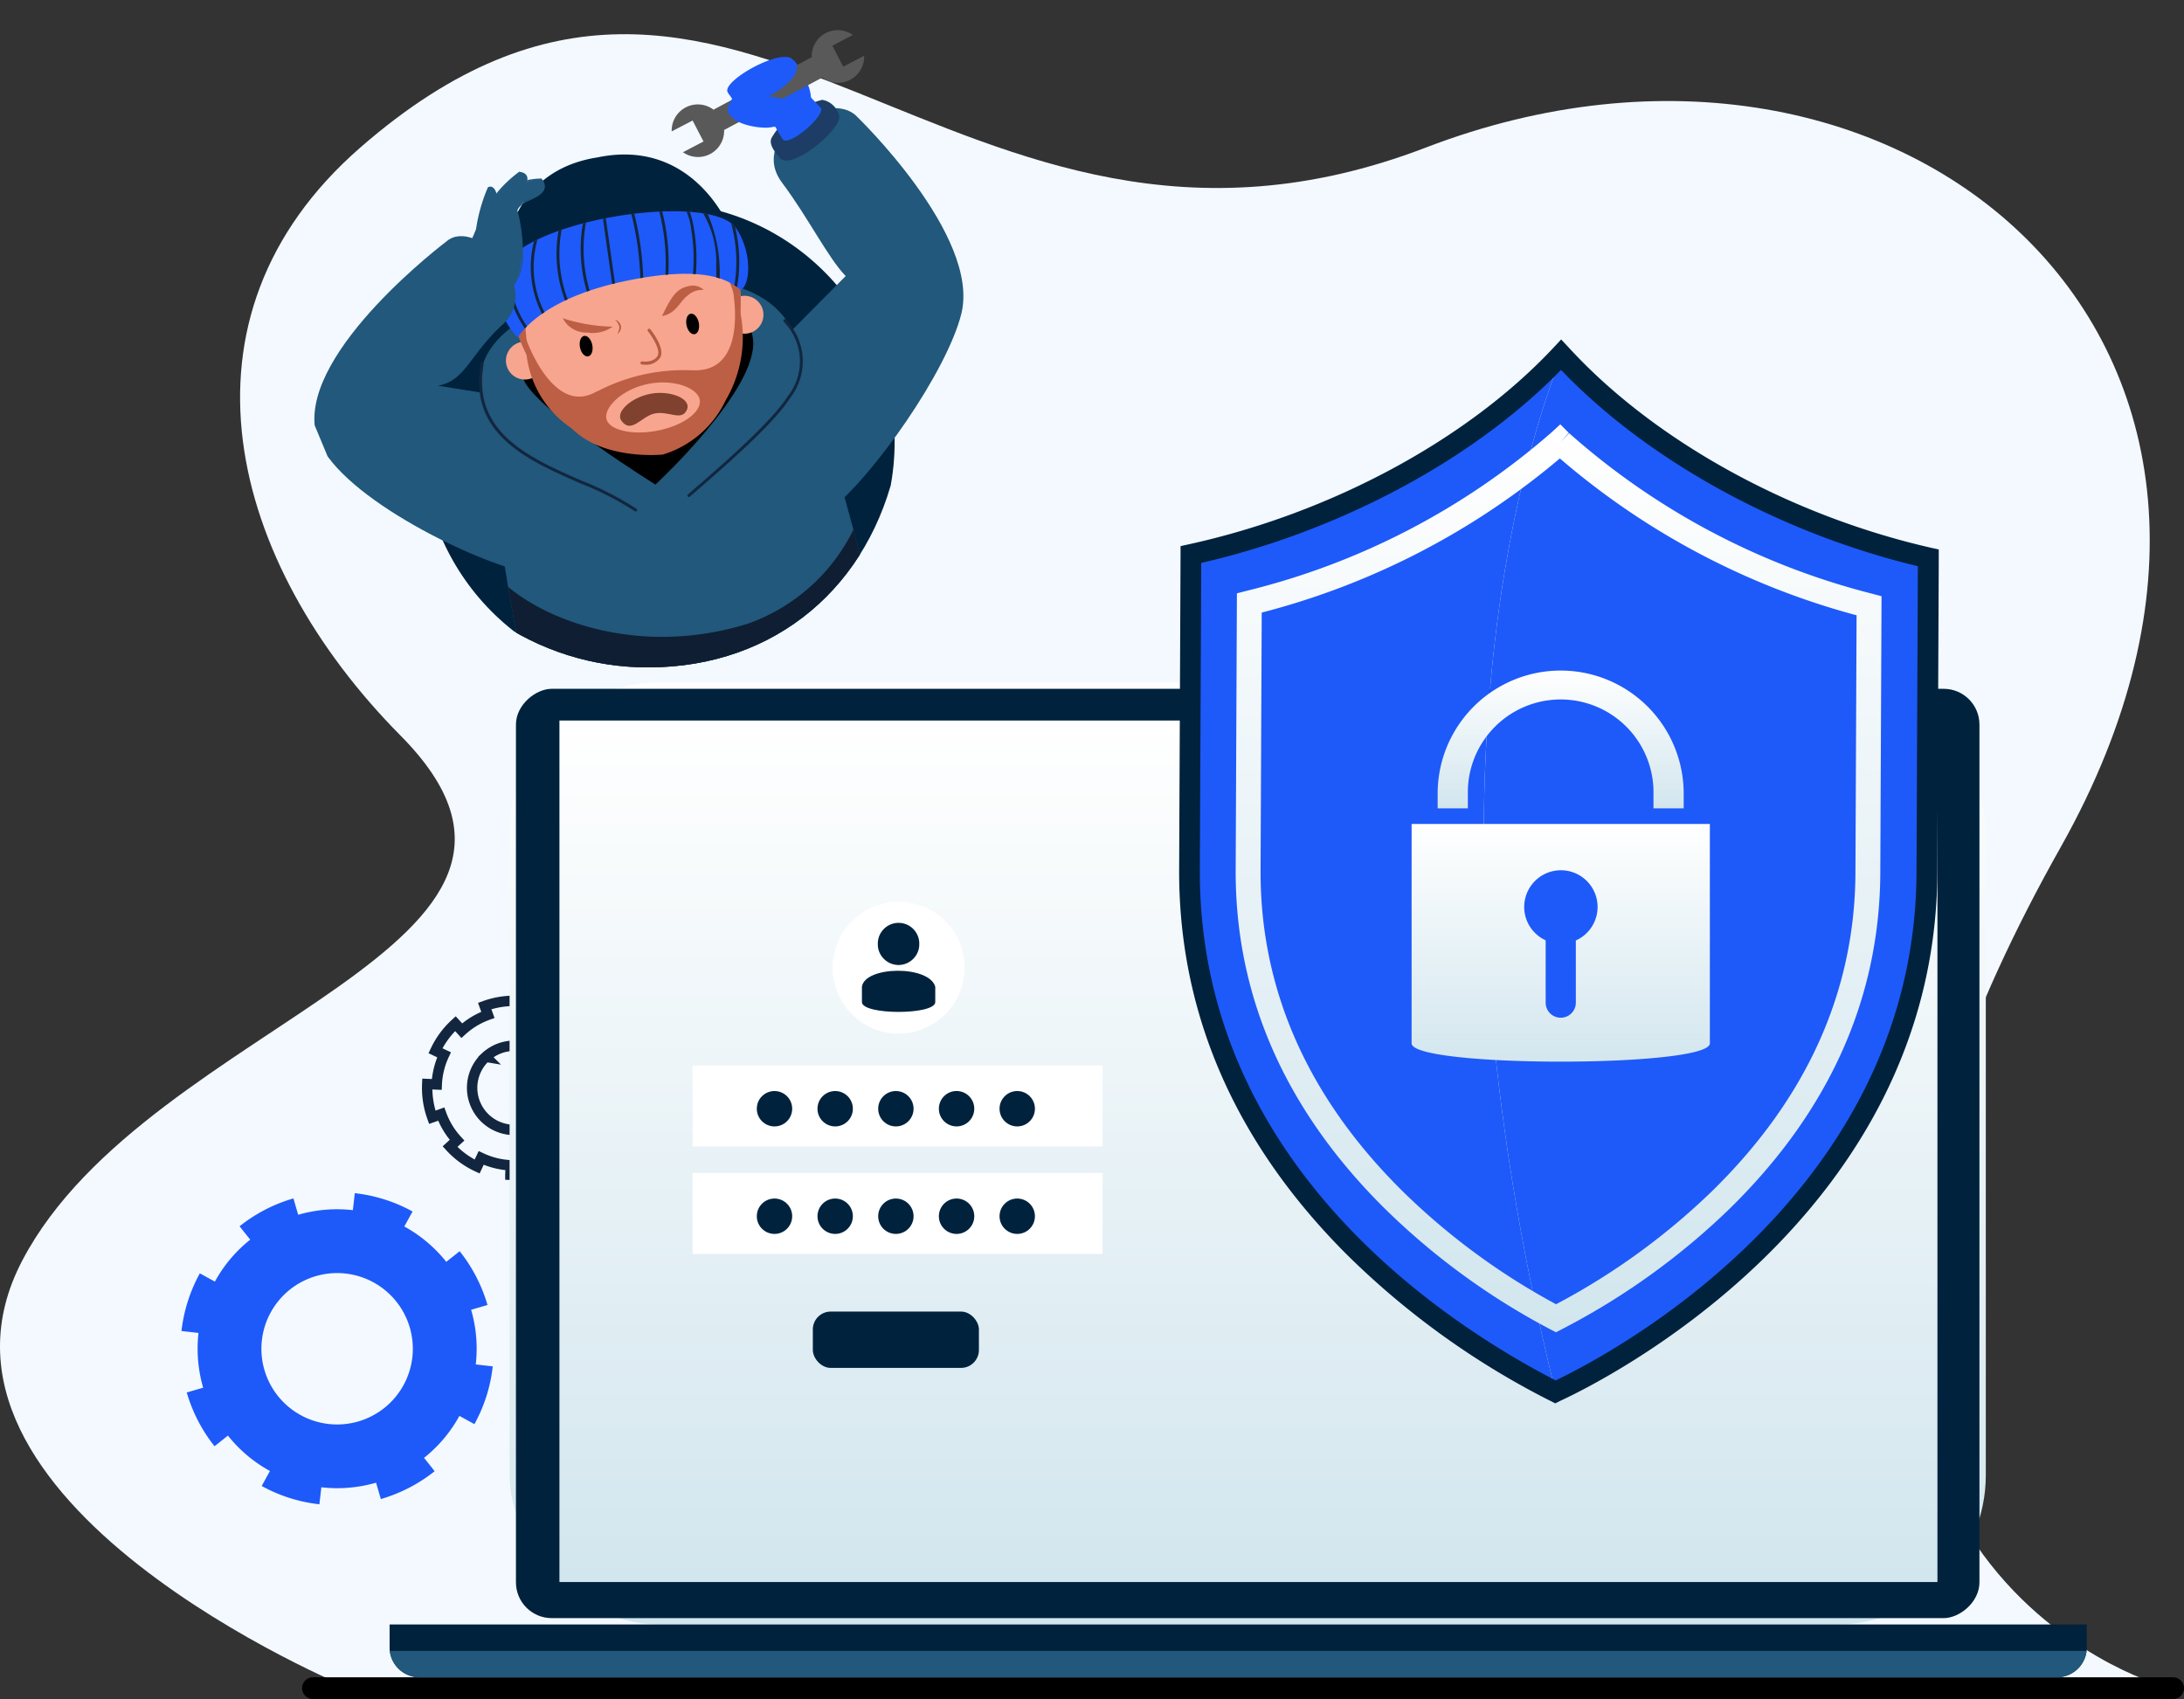 <svg xmlns="http://www.w3.org/2000/svg" xmlns:xlink="http://www.w3.org/1999/xlink" width="122.087" height="94.986" viewBox="0 0 122.087 94.986">
  <rect x="0" y="0" width="122.087" height="94.986" fill="#333333" stroke="none"/>
  <defs>
    <linearGradient id="linear-gradient" x1="0.5" x2="0.5" y2="1" gradientUnits="objectBoundingBox">
      <stop offset="0" stop-color="#fff"/>
      <stop offset="1" stop-color="#d2e6ee"/>
    </linearGradient>
    <clipPath id="clip-path">
      <path id="Trazado_132517" data-name="Trazado 132517" d="M2235.669,1015.551l-6.369-23.727-20.553-.065-10.393,12.4-3.256,8.139,6.887,16.529,4.528-2.457a14.873,14.873,0,0,0,8.575,2.7c7.19,0,12.439-4.62,13.865-11.386Z" transform="translate(-2195.098 -991.76)" fill="none"/>
    </clipPath>
    <clipPath id="clip-path-2">
      <path id="Trazado_132497" data-name="Trazado 132497" d="M2240.2,1043.708s1.122-2.109,5.864-3.13,6.013.008,6.608.471c.564-.366.6-2.181-.275-3.458-1.471-2.157-13.094-.381-13.337,2.917A4.078,4.078,0,0,0,2240.2,1043.708Z" transform="translate(-2239.062 -1036.647)" fill="#3569b3"/>
    </clipPath>
  </defs>
  <g id="thift" transform="translate(0 1.912)">
    <g id="data_protection" data-name="data protection">
      <path id="Trazado_132454" data-name="Trazado 132454" d="M2132.609,1082.183s-25.361-10.42-18.256-23.92,32.9-17.455,21.133-29.329c-9.542-9.631-13.206-23.32-2.248-32.873,21.116-18.409,33.04,10.184,59.565,0s51.354,10.933,35.486,39.116c-21.578,38.326,5.115,46.679,5.115,46.679Z" transform="translate(-2113.097 -989.724)" fill="#f3f9ff"/>
      <g id="Grupo_62014" data-name="Grupo 62014" transform="translate(10.146 54.038)">
        <g id="Grupo_62012" data-name="Grupo 62012" transform="translate(0 10.754)">
          <path id="Trazado_132455" data-name="Trazado 132455" d="M2158.314,1276.41a8.709,8.709,0,0,0-1.026,3.224l.951.108a7.841,7.841,0,0,0,.26,3.061l-.917.267a8.73,8.73,0,0,0,1.553,3.005l.167-.131.582-.463a7.767,7.767,0,0,0,2.349,1.978l-.461.839a8.64,8.64,0,0,0,3.226,1.023l.108-.951a7.778,7.778,0,0,0,3.059-.257l.267.916a8.749,8.749,0,0,0,3.007-1.556l0,0-.17-.218-.421-.53a7.749,7.749,0,0,0,1.976-2.346l.84.461a8.661,8.661,0,0,0,1.024-3.229l-.95-.108a7.763,7.763,0,0,0-.259-3.056l.916-.267a8.753,8.753,0,0,0-1.556-3.007l-.749.594a7.756,7.756,0,0,0-2.346-1.976l.461-.839a8.653,8.653,0,0,0-3.229-1.024l-.108.95a7.777,7.777,0,0,0-3.056.259l-.266-.916a8.7,8.7,0,0,0-3.007,1.556l0,.007.392.492.2.25a7.764,7.764,0,0,0-1.976,2.346Zm3.966,2.178a4.232,4.232,0,1,1,1.669,5.747A4.23,4.23,0,0,1,2162.28,1278.588Z" transform="translate(-2157.289 -1271.927)" fill="#1e5af9"/>
        </g>
        <g id="Grupo_62013" data-name="Grupo 62013" transform="translate(13.733)">
          <path id="Trazado_132456" data-name="Trazado 132456" d="M2218.68,1226.365a4.839,4.839,0,0,0-1.115,1.514l.481.227a4.357,4.357,0,0,0-.409,1.658l-.53-.023a4.853,4.853,0,0,0,.281,1.859l.112-.039.388-.14a4.322,4.322,0,0,0,.884,1.46l-.393.359a4.8,4.8,0,0,0,1.515,1.114l.227-.481a4.334,4.334,0,0,0,1.656.411l-.023.53a4.864,4.864,0,0,0,1.86-.282v0l-.051-.145-.127-.354a4.308,4.308,0,0,0,1.459-.883l.359.393a4.8,4.8,0,0,0,1.115-1.517l-.481-.226a4.32,4.32,0,0,0,.409-1.655l.53.023a4.855,4.855,0,0,0-.283-1.861l-.5.179a4.307,4.307,0,0,0-.883-1.459l.393-.359a4.812,4.812,0,0,0-1.517-1.115l-.226.481a4.32,4.32,0,0,0-1.655-.409l.023-.53a4.844,4.844,0,0,0-1.861.283v0l.118.329.06.167a4.317,4.317,0,0,0-1.459.882Zm1.7,1.854a2.352,2.352,0,1,1-.146,3.323A2.351,2.351,0,0,1,2220.379,1228.219Z" transform="translate(-2217.102 -1225.087)" fill="none" stroke="#12263f" stroke-miterlimit="10" stroke-width="0.582"/>
        </g>
      </g>
      <path id="Trazado_132457" data-name="Trazado 132457" d="M2291.241,1391.025H2187.257a.608.608,0,0,1-.608-.608h0a.608.608,0,0,1,.608-.608h103.984a.608.608,0,0,1,.608.608h0A.608.608,0,0,1,2291.241,1391.025Z" transform="translate(-2169.762 -1297.951)"/>
      <rect id="Rectángulo_29957" data-name="Rectángulo 29957" width="82.522" height="52.666" rx="8.349" transform="translate(28.486 36.24)" fill="url(#linear-gradient)"/>
      <rect id="Rectángulo_29958" data-name="Rectángulo 29958" width="51.954" height="81.81" rx="2" transform="translate(110.652 36.596) rotate(90)" fill="#00223d"/>
      <g id="Grupo_62015" data-name="Grupo 62015" transform="translate(31.273 38.369)">
        <rect id="Rectángulo_29959" data-name="Rectángulo 29959" width="77.031" height="48.163" fill="url(#linear-gradient)"/>
      </g>
      <path id="Trazado_132458" data-name="Trazado 132458" d="M2302.824,1376.951v1.283a1.533,1.533,0,0,1-.012.193,1.668,1.668,0,0,1-1.657,1.476h-91.537a1.668,1.668,0,0,1-1.657-1.476,1.489,1.489,0,0,1-.011-.193v-1.283Z" transform="translate(-2186.171 -1288.046)" fill="#00223d"/>
      <path id="Trazado_132459" data-name="Trazado 132459" d="M2302.852,1383.38a1.669,1.669,0,0,1-1.658,1.476h-91.537a1.668,1.668,0,0,1-1.657-1.476Z" transform="translate(-2186.21 -1292.999)" fill="#21587b"/>
      <g id="Grupo_62021" data-name="Grupo 62021" transform="translate(65.915 17.076)">
        <g id="Grupo_62019" data-name="Grupo 62019">
          <g id="Grupo_62018" data-name="Grupo 62018">
            <g id="Grupo_62017" data-name="Grupo 62017">
              <g id="Grupo_62016" data-name="Grupo 62016" transform="translate(0.579 0.848)">
                <path id="Trazado_132460" data-name="Trazado 132460" d="M2423.519,1067.828l-.035-.037c-4.809,5.151-12.483,9.373-20.695,11.172,0,.548-.016,3.587-.079,17.592-.083,18.683,17.7,27.812,20.457,29.213C2415.058,1092.941,2421.41,1073.086,2423.519,1067.828Z" transform="translate(-2402.71 -1067.791)" fill="#1e5af9"/>
                <path id="Trazado_132461" data-name="Trazado 132461" d="M2478.709,1067.951c-2.108,5.258-8.461,25.113-.351,57.941,2.674-1.231,20.679-10.346,20.762-29.029.063-14.005.076-17.044.079-17.592C2491.024,1077.4,2483.474,1073.129,2478.709,1067.951Z" transform="translate(-2457.9 -1067.914)" fill="#1e5af9"/>
              </g>
              <path id="Trazado_132462" data-name="Trazado 132462" d="M2421.213,1123.565l-.25-.127a45.068,45.068,0,0,1-11.443-8.234c-6.228-6.244-9.367-13.478-9.331-21.5l.029-6.5c.038-8.514.047-10.646.05-11.1l0-.464.453-.1c7.969-1.746,15.594-5.858,20.4-11l.423-.453.462.493c4.768,5.181,12.317,9.348,20.193,11.147l.453.1,0,.464c0,.549-.016,3.587-.079,17.592-.087,19.324-18.949,28.562-21.1,29.552Zm-19.79-46.985c0,1.012-.017,3.716-.048,10.635l-.029,6.5c-.073,16.409,13.68,25.364,19.889,28.566,3-1.43,20.092-10.384,20.173-28.387.052-11.849.071-15.848.076-17.131-7.723-1.854-15.106-5.917-19.947-10.973C2416.66,1070.789,2409.219,1074.785,2401.423,1076.581Z" transform="translate(-2400.189 -1064.097)" fill="#00223d"/>
            </g>
            <path id="Trazado_132463" data-name="Trazado 132463" d="M2431.86,1135.481l-.32-.166a39.249,39.249,0,0,1-9.313-6.811c-5.52-5.493-8.3-11.84-8.272-18.866l.069-15.467.52-.135a40.531,40.531,0,0,0,17.066-8.862l.491-.451.471.472-.454.527.474-.509a40.544,40.544,0,0,0,16.948,8.981l.519.138-.069,15.468c-.031,7.024-2.87,13.346-8.44,18.791a39.508,39.508,0,0,1-9.111,6.59Zm-16.449-40.234-.064,14.4c-.03,6.639,2.615,12.652,7.862,17.873a37.9,37.9,0,0,0,8.656,6.395,38.1,38.1,0,0,0,8.713-6.317c5.294-5.174,7.992-11.164,8.022-17.8l.064-14.4a42.106,42.106,0,0,1-16.587-8.77A42.1,42.1,0,0,1,2415.411,1095.247Zm16.7-9.523,0,0Z" transform="translate(-2410.795 -1079.988)" fill="url(#linear-gradient)"/>
          </g>
        </g>
        <g id="Grupo_62020" data-name="Grupo 62020" transform="translate(12.995 18.501)">
          <path id="Trazado_132464" data-name="Trazado 132464" d="M2456.79,1182.031v12.263c0,1.365,16.672,1.365,16.672,0v-12.263Zm9.18,6.512v3.476a.843.843,0,1,1-1.687,0v-3.484a2.051,2.051,0,1,1,1.687.008Z" transform="translate(-2456.79 -1173.455)" fill="url(#linear-gradient)"/>
          <path id="Trazado_132465" data-name="Trazado 132465" d="M2476.9,1152.379h-1.688v-.826a5.189,5.189,0,1,0-10.377,0v.826h-1.688v-.826a6.876,6.876,0,1,1,13.753,0Z" transform="translate(-2461.691 -1144.677)" fill="url(#linear-gradient)"/>
        </g>
      </g>
      <g id="Grupo_62030" data-name="Grupo 62030" transform="translate(38.713 48.499)">
        <g id="Grupo_62026" data-name="Grupo 62026" transform="translate(0 9.153)">
          <g id="Grupo_62023" data-name="Grupo 62023" transform="translate(0 6.01)">
            <rect id="Rectángulo_29960" data-name="Rectángulo 29960" width="22.921" height="4.53" fill="#fff"/>
            <g id="Grupo_62022" data-name="Grupo 62022" transform="translate(3.593 1.431)">
              <circle id="Elipse_4137" data-name="Elipse 4137" cx="0.989" cy="0.989" r="0.989" transform="translate(0 0)" fill="#00223d"/>
              <circle id="Elipse_4138" data-name="Elipse 4138" cx="0.989" cy="0.989" r="0.989" transform="translate(3.392 0)" fill="#00223d"/>
              <circle id="Elipse_4139" data-name="Elipse 4139" cx="0.989" cy="0.989" r="0.989" transform="translate(6.785 0)" fill="#00223d"/>
              <path id="Trazado_132466" data-name="Trazado 132466" d="M2343.661,1274.229a.989.989,0,1,1-.989-.99A.989.989,0,0,1,2343.661,1274.229Z" transform="translate(-2331.505 -1273.239)" fill="#00223d"/>
              <circle id="Elipse_4140" data-name="Elipse 4140" cx="0.989" cy="0.989" r="0.989" transform="translate(13.569 0)" fill="#00223d"/>
            </g>
          </g>
          <g id="Grupo_62025" data-name="Grupo 62025">
            <rect id="Rectángulo_29961" data-name="Rectángulo 29961" width="22.921" height="4.53" fill="#fff"/>
            <g id="Grupo_62024" data-name="Grupo 62024" transform="translate(3.593 1.431)">
              <circle id="Elipse_4141" data-name="Elipse 4141" cx="0.989" cy="0.989" r="0.989" fill="#00223d"/>
              <circle id="Elipse_4142" data-name="Elipse 4142" cx="0.989" cy="0.989" r="0.989" transform="translate(3.392)" fill="#00223d"/>
              <circle id="Elipse_4143" data-name="Elipse 4143" cx="0.989" cy="0.989" r="0.989" transform="translate(6.785)" fill="#00223d"/>
              <path id="Trazado_132467" data-name="Trazado 132467" d="M2343.661,1248.05a.989.989,0,1,1-.989-.99A.989.989,0,0,1,2343.661,1248.05Z" transform="translate(-2331.505 -1247.061)" fill="#00223d"/>
              <circle id="Elipse_4144" data-name="Elipse 4144" cx="0.989" cy="0.989" r="0.989" transform="translate(13.569)" fill="#00223d"/>
            </g>
          </g>
          <rect id="Rectángulo_29962" data-name="Rectángulo 29962" width="9.284" height="3.149" rx="1" transform="translate(6.725 13.76)" fill="#00223d"/>
        </g>
        <g id="Grupo_62029" data-name="Grupo 62029" transform="translate(7.834)">
          <circle id="Elipse_4145" data-name="Elipse 4145" cx="3.687" cy="3.687" r="3.687" fill="#fff"/>
          <g id="Grupo_62028" data-name="Grupo 62028" transform="translate(1.637 1.212)">
            <g id="Grupo_62027" data-name="Grupo 62027" transform="translate(0.892)">
              <path id="Trazado_132468" data-name="Trazado 132468" d="M2328.008,1208.567a1.165,1.165,0,0,0,.9-.443,1.135,1.135,0,0,0,.249-.72,1.159,1.159,0,1,0-2.317,0,1.133,1.133,0,0,0,.249.72A1.168,1.168,0,0,0,2328.008,1208.567Z" transform="translate(-2326.845 -1206.241)" fill="#00223d"/>
            </g>
            <path id="Trazado_132469" data-name="Trazado 132469" d="M2327.058,1219.524c0,.734-4.1.734-4.1,0v-.855c.162-1.169,3.764-1.218,4.1,0Z" transform="translate(-2322.96 -1215.126)" fill="#00223d"/>
          </g>
        </g>
      </g>
    </g>
    <g id="Grupo_62043" data-name="Grupo 62043" transform="translate(16.24 -1.912)">
      <g id="Grupo_62042" data-name="Grupo 62042" clip-path="url(#clip-path)">
        <ellipse id="Elipse_4146" data-name="Elipse 4146" cx="13.218" cy="13.365" rx="13.218" ry="13.365" transform="translate(7.335 11.336)" fill="#00223d"/>
        <g id="Grupo_62041" data-name="Grupo 62041" transform="translate(1.336 1.693)">
          <path id="Trazado_132470" data-name="Trazado 132470" d="M2260.3,1080.654l-19.407,4.316s-1.1-4.571-1.906-9.385c-.758-4.526-1.258-9.266-.345-10.622,1.885-2.794,13.561-5.531,15.877-2.911,1.163,1.315,2.614,5.994,3.771,10.33C2259.443,1076.686,2260.3,1080.654,2260.3,1080.654Z" transform="translate(-2228.159 -1044.468)" fill="#21587b"/>
          <path id="Trazado_132471" data-name="Trazado 132471" d="M2253.294,1055.5c.43,3.588-7.63,9.233-7.63,9.233s-9.116-4.466-9.913-6.294c-1.734-3.958,2.738-6.12,7.232-7.049S2252.751,1050.975,2253.294,1055.5Z" transform="translate(-2226.107 -1037.103)" fill="#21587b"/>
          <path id="Trazado_132472" data-name="Trazado 132472" d="M2249.159,1054.748c-2.753.6-5.694,2.7-4.858,4.463s7.343,5.812,7.343,5.812,5.783-5.345,5.457-8.127S2251.913,1054.151,2249.159,1054.748Z" transform="translate(-2232.582 -1039.625)" style="mix-blend-mode: soft-light;isolation: isolate"/>
          <g id="Grupo_62035" data-name="Grupo 62035" transform="translate(10.233 6.945)">
            <g id="Grupo_62031" data-name="Grupo 62031" transform="translate(0.951 1.408)">
              <path id="Trazado_132473" data-name="Trazado 132473" d="M2255.379,1036.861c.987,10.142-10.467,11.3-12.544,1.351C2241.085,1028,2254.471,1026.874,2255.379,1036.861Z" transform="translate(-2242.677 -1029.934)" fill="#f7a58e"/>
            </g>
            <g id="Grupo_62034" data-name="Grupo 62034">
              <path id="Trazado_132474" data-name="Trazado 132474" d="M2269.722,1063.623a1.244,1.244,0,0,1-.214-.017.086.086,0,1,1,.031-.17c.006,0,.6.1.851-.3.2-.333-.317-1.113-.535-1.386a.086.086,0,1,1,.134-.108c.088.11.852,1.089.548,1.584A.92.92,0,0,1,2269.722,1063.623Z" transform="translate(-2261.444 -1051.87)" fill="#b55b41"/>
              <path id="Trazado_132475" data-name="Trazado 132475" d="M2257.224,1063.609c.065.315-.035.6-.225.642s-.4-.185-.461-.5.036-.6.225-.642S2257.159,1063.293,2257.224,1063.609Z" transform="translate(-2251.925 -1052.967)"/>
              <path id="Trazado_132476" data-name="Trazado 132476" d="M2279.847,1058.9c.065.315-.035.6-.224.642s-.4-.185-.461-.5.035-.6.225-.642S2279.781,1058.584,2279.847,1058.9Z" transform="translate(-2268.594 -1049.498)"/>
              <path id="Trazado_132477" data-name="Trazado 132477" d="M2242.954,1065.182a1.059,1.059,0,1,1-1.252-.822A1.059,1.059,0,0,1,2242.954,1065.182Z" transform="translate(-2240.385 -1053.876)" fill="#f7a58e"/>
              <path id="Trazado_132478" data-name="Trazado 132478" d="M2289.614,1055.444a1.059,1.059,0,1,1-1.251-.822A1.059,1.059,0,0,1,2289.614,1055.444Z" transform="translate(-2274.767 -1046.701)" fill="#f7a58e"/>
              <path id="Trazado_132479" data-name="Trazado 132479" d="M2242.554,1038.889c-.375-1.568-.709-4.493,1.031-4.728,2.215-.3,6.866-1.18,8.314-1.519,1.178-.276,2.1,2.234,2.365,3.81a16.111,16.111,0,0,0-.166-3.5c-.2-.771-1.494-5.829-7.67-4.552s-5.189,6.69-4.945,7.842A12.084,12.084,0,0,0,2242.554,1038.889Z" transform="translate(-2240.694 -1027.244)" fill="#bd5f45"/>
              <path id="Trazado_132480" data-name="Trazado 132480" d="M2265.185,1076.79c-.375-.512.59-1.335,1.66-1.522s2.293.28,1.984.924-1.041-.007-1.854.2C2266.271,1076.58,2265.72,1077.522,2265.185,1076.79Z" transform="translate(-2258.25 -1061.899)" fill="#80412e"/>
              <path id="Trazado_132481" data-name="Trazado 132481" d="M2274,1054.167c.44-.859.721-1.517,1.456-1.659a.889.889,0,0,1,.884.2,1.207,1.207,0,0,0-.918.326C2275,1053.344,2274.788,1054.044,2274,1054.167Z" transform="translate(-2264.806 -1045.137)" fill="#bd5f45"/>
              <path id="Trazado_132482" data-name="Trazado 132482" d="M2252.936,1059.37a9.657,9.657,0,0,0,2.789.471,1.966,1.966,0,0,1-1.429.33A1.475,1.475,0,0,1,2252.936,1059.37Z" transform="translate(-2249.284 -1050.216)" fill="#bd5f45"/>
              <path id="Trazado_132483" data-name="Trazado 132483" d="M2264.02,1059.674a.475.475,0,0,1,.338.387.444.444,0,0,1-.216.412.827.827,0,0,0,.127-.38A.768.768,0,0,0,2264.02,1059.674Z" transform="translate(-2257.452 -1050.44)" fill="#b55b41"/>
              <path id="Trazado_132484" data-name="Trazado 132484" d="M2239.966,1032.353s-.664-6.681,5.351-7.609c4.94-1.021,7.193,3.136,7.657,4.666A29.213,29.213,0,0,0,2239.966,1032.353Z" transform="translate(-2239.712 -1024.585)" fill="#00223d"/>
              <path id="Trazado_132485" data-name="Trazado 132485" d="M2256.581,1052.824s1.016,4.844-2.284,4.625a.035.035,0,0,1,0,.007,10.425,10.425,0,0,0-5.288,1.188c0-.006,0-.011,0-.017-2.452,1.473-3.968-2.942-3.968-2.942a5.739,5.739,0,0,0,2.552,5.015c1.81,1.817,5.1,1.466,5.1,1.466a5.728,5.728,0,0,0,3.512-3.035A6.955,6.955,0,0,0,2256.581,1052.824Zm-4.121,7.992c-1.44.3-2.788-.008-2.922-.653s.878-1.645,2.313-1.941,2.764.213,2.9.864S2253.9,1060.518,2252.459,1060.816Z" transform="translate(-2243.448 -1045.392)" fill="#bd5f45"/>
              <g id="Grupo_62033" data-name="Grupo 62033" transform="translate(0 3.174)">
                <path id="Trazado_132486" data-name="Trazado 132486" d="M2240.2,1043.708s1.122-2.109,5.864-3.13,6.013.008,6.608.471c.564-.366.6-2.181-.275-3.458-1.471-2.157-13.094-.381-13.337,2.917A4.078,4.078,0,0,0,2240.2,1043.708Z" transform="translate(-2239.062 -1036.647)" fill="#1e5af9"/>
                <g id="Grupo_62032" data-name="Grupo 62032" clip-path="url(#clip-path-2)">
                  <path id="Trazado_132487" data-name="Trazado 132487" d="M2242.839,1048.076a1.941,1.941,0,0,1-.4-.458c-.118-.162-.231-.329-.335-.5a5.932,5.932,0,0,1-.515-1.06,4.471,4.471,0,0,1-.229-2.32,3.618,3.618,0,0,1,.455-1.219.082.082,0,0,0-.141-.083,4,4,0,0,0-.528,2.355,5.4,5.4,0,0,0,.763,2.318c.12.2.25.4.389.59a2.187,2.187,0,0,0,.462.517c.086.061.167-.081.082-.141Z" transform="translate(-2240.586 -1040.884)" fill="#12263f" style="mix-blend-mode: soft-light;isolation: isolate"/>
                  <path id="Trazado_132488" data-name="Trazado 132488" d="M2247.678,1044.744a1.908,1.908,0,0,1-.773-.882,5.351,5.351,0,0,1-.437-1.156,5.666,5.666,0,0,1-.065-2.48,5.431,5.431,0,0,1,.45-1.337c.046-.094-.094-.177-.141-.082a5.764,5.764,0,0,0,0,5.036,2.159,2.159,0,0,0,.883,1.042c.094.047.177-.094.082-.141Z" transform="translate(-2244.272 -1038.208)" fill="#12263f" style="mix-blend-mode: soft-light;isolation: isolate"/>
                  <path id="Trazado_132489" data-name="Trazado 132489" d="M2252.557,1042.772a7.234,7.234,0,0,1-.732-4.2,6.94,6.94,0,0,1,.261-1.2c.031-.1-.126-.144-.157-.043a7.388,7.388,0,0,0,.015,4.372,7.208,7.208,0,0,0,.472,1.148c.049.093.189.011.141-.082Z" transform="translate(-2248.305 -1037.111)" fill="#12263f" style="mix-blend-mode: soft-light;isolation: isolate"/>
                  <path id="Trazado_132490" data-name="Trazado 132490" d="M2257.588,1042.3a8.3,8.3,0,0,1-.645-4.036,8.065,8.065,0,0,1,.191-1.154c.024-.1-.133-.146-.158-.043a8.4,8.4,0,0,0,.471,5.317c.042.1.183.013.141-.083Z" transform="translate(-2252.094 -1036.916)" fill="#12263f" style="mix-blend-mode: soft-light;isolation: isolate"/>
                  <path id="Trazado_132491" data-name="Trazado 132491" d="M2261.9,1039.969l-.554-3.914q-.079-.557-.158-1.114c-.014-.1-.172-.059-.157.043l.554,3.914q.079.557.158,1.114c.014.1.172.059.157-.044Z" transform="translate(-2255.245 -1035.347)" fill="#12263f" style="mix-blend-mode: soft-light;isolation: isolate"/>
                  <path id="Trazado_132492" data-name="Trazado 132492" d="M2267.575,1039.013a17.018,17.018,0,0,0-.436-3.9q-.126-.545-.289-1.082a.082.082,0,0,0-.157.043,16.787,16.787,0,0,1,.688,3.834q.034.551.031,1.1a.082.082,0,0,0,.164,0Z" transform="translate(-2259.419 -1034.677)" fill="#12263f" style="mix-blend-mode: soft-light;isolation: isolate"/>
                  <path id="Trazado_132493" data-name="Trazado 132493" d="M2272.471,1037.636a11.739,11.739,0,0,0-.377-4.3,1.236,1.236,0,0,0-.478-.805.082.082,0,0,0-.083.141,1.071,1.071,0,0,1,.4.694q.141.5.236,1.009a11.555,11.555,0,0,1,.139,3.26c-.01.1.154.1.164,0Z" transform="translate(-2262.959 -1033.606)" fill="#12263f" style="mix-blend-mode: soft-light;isolation: isolate"/>
                  <path id="Trazado_132494" data-name="Trazado 132494" d="M2278.6,1038.715a10.36,10.36,0,0,0,.084-2.063c-.021-.345-.06-.69-.115-1.031a5.37,5.37,0,0,0-.2-.87,2.5,2.5,0,0,0-.474-.853c-.07-.079-.185.037-.115.116a3.083,3.083,0,0,1,.617,1.549,10.086,10.086,0,0,1,.14,1.987,9.978,9.978,0,0,1-.093,1.122c-.015.1.143.147.157.043Z" transform="translate(-2267.577 -1034.602)" fill="#12263f" style="mix-blend-mode: soft-light;isolation: isolate"/>
                  <path id="Trazado_132495" data-name="Trazado 132495" d="M2282.6,1039.265a8.432,8.432,0,0,0-.575-3.881,3.839,3.839,0,0,0-.563-.841c-.07-.079-.185.037-.116.116a5.334,5.334,0,0,1,1.087,3.45c.011.385.007.771,0,1.156a.082.082,0,0,0,.164,0Z" transform="translate(-2270.206 -1035.077)" fill="#12263f" style="mix-blend-mode: soft-light;isolation: isolate"/>
                  <path id="Trazado_132496" data-name="Trazado 132496" d="M2286.46,1037.252a8.238,8.238,0,0,0-.415-4.7,3.365,3.365,0,0,0-.635-1.131c-.073-.075-.189.04-.115.116a3.031,3.031,0,0,1,.562.984,8.08,8.08,0,0,1,.6,3.39,7.889,7.889,0,0,1-.158,1.3c-.021.1.136.146.157.044Z" transform="translate(-2273.111 -1032.776)" fill="#12263f" style="mix-blend-mode: soft-light;isolation: isolate"/>
                </g>
              </g>
            </g>
          </g>
          <g id="Grupo_62038" data-name="Grupo 62038" transform="translate(0 7.906)">
            <g id="Grupo_62036" data-name="Grupo 62036" transform="translate(8.292 0.015)">
              <path id="Trazado_132498" data-name="Trazado 132498" d="M2234.444,1033.92a9.249,9.249,0,0,1,.68-2.468c.3-.183.671.275.417,1.16S2234.966,1034.077,2234.444,1033.92Z" transform="translate(-2233.718 -1030.593)" fill="#21587b"/>
              <path id="Trazado_132499" data-name="Trazado 132499" d="M2234.111,1031.8a7.7,7.7,0,0,1,2.55-3.507c.377.033.567.327.314.712a11.949,11.949,0,0,1-.889,1.072l-.567,2.449Z" transform="translate(-2233.473 -1028.296)" fill="#21587b"/>
              <path id="Trazado_132500" data-name="Trazado 132500" d="M2231.778,1037.153s.977-2.6,1.673-3.123,1.243.3,1.365.894.47,2.836-.413,4.019S2231.192,1039.529,2231.778,1037.153Z" transform="translate(-2231.685 -1032.399)" fill="#21587b"/>
              <path id="Trazado_132501" data-name="Trazado 132501" d="M2237.3,1031.212a3.97,3.97,0,0,1,2.79-1.411.509.509,0,0,1-.012.818c-.478.45-1.339.153-1.476,1.538C2238.5,1032.777,2236.646,1032.507,2237.3,1031.212Z" transform="translate(-2235.721 -1029.404)" fill="#21587b"/>
            </g>
            <path id="Trazado_132502" data-name="Trazado 132502" d="M2210.069,1050.765l-2.986-.478c1.516-.277,1.717-1.621,3.5-3.319,2.536-2.085-1.371-6.159-3.017-4.755,0,0-8.018,6.029-7.355,10.473.489,3.271,8.08,7.052,11.238,7.893C2211.224,1059.563,2210.043,1050.895,2210.069,1050.765Z" transform="translate(-2200.175 -1038.323)" fill="#21587b"/>
            <g id="Grupo_62037" data-name="Grupo 62037" transform="translate(9.218)">
              <path id="Trazado_132503" data-name="Trazado 132503" d="M2235.237,1031.035a.034.034,0,0,1-.016,0,.034.034,0,0,1-.015-.046,6.911,6.911,0,0,1,2.221-2.743.035.035,0,0,1,.048.011.035.035,0,0,1-.011.048,6.839,6.839,0,0,0-2.2,2.714A.034.034,0,0,1,2235.237,1031.035Z" transform="translate(-2235.202 -1028.238)" fill="#21587b"/>
              <path id="Trazado_132504" data-name="Trazado 132504" d="M2236.811,1031.353a.034.034,0,0,1-.021-.007.035.035,0,0,1-.007-.049,3.719,3.719,0,0,1,3.021-1.606.035.035,0,0,1-.005.069,3.653,3.653,0,0,0-2.96,1.579A.034.034,0,0,1,2236.811,1031.353Z" transform="translate(-2236.362 -1029.307)" fill="#21587b"/>
            </g>
            <path id="Trazado_132505" data-name="Trazado 132505" d="M2242.087,1035.754a.033.033,0,0,1-.025-.011.034.034,0,0,1,0-.049,2.662,2.662,0,0,0,.553-1.814,8.91,8.91,0,0,0-.292-2.358c-.009-.014-.091-.206.416-.539a2.168,2.168,0,0,1,.257-.129c.31-.141.777-.354.844-.663a.539.539,0,0,0-.172-.461.035.035,0,0,1,.052-.046.6.6,0,0,1,.187.521c-.073.343-.56.565-.882.712a2.267,2.267,0,0,0-.248.123c-.453.3-.391.455-.39.456a8.9,8.9,0,0,1,.3,2.384,2.673,2.673,0,0,1-.575,1.863A.033.033,0,0,1,2242.087,1035.754Z" transform="translate(-2231.032 -1029.295)" fill="#21587b"/>
          </g>
          <g id="Grupo_62039" data-name="Grupo 62039" transform="translate(25.675 4.353)">
            <path id="Trazado_132506" data-name="Trazado 132506" d="M2298.172,1027.744l3.593-3.622c-1-1.034-2.079-3.246-3.557-5.218-1.934-2.581,2.667-5.264,4.173-3.71,0,0,6.931,6.671,5.849,11.033-.8,3.21-4.871,9.05-7.436,11.074C2300.6,1036.278,2298.248,1027.852,2298.172,1027.744Z" transform="translate(-2297.741 -1014.735)" fill="#21587b"/>
          </g>
          <path id="Trazado_132507" data-name="Trazado 132507" d="M2279.509,1069.508a.082.082,0,0,1-.054-.143l.316-.275c1.727-1.5,4.338-3.768,5.26-5.209a3.144,3.144,0,0,0-.164-4.1l-.061-.082a.082.082,0,0,1,.132-.1l.06.082a3.32,3.32,0,0,1,.171,4.285c-.934,1.461-3.452,3.647-5.291,5.244l-.316.275A.083.083,0,0,1,2279.509,1069.508Z" transform="translate(-2258.572 -1043.417)" fill="#12263f" style="mix-blend-mode: soft-light;isolation: isolate"/>
          <path id="Trazado_132508" data-name="Trazado 132508" d="M2243.9,1077.053a.082.082,0,0,1-.048-.016,16.837,16.837,0,0,0-3.012-1.544c-2.954-1.29-6.3-2.752-5.592-6.716a.081.081,0,0,1,.094-.066.082.082,0,0,1,.066.095c-.689,3.837,2.6,5.272,5.5,6.537a16.918,16.918,0,0,1,3.042,1.562.082.082,0,0,1-.047.148Z" transform="translate(-2225.946 -1050.153)" fill="#12263f" style="mix-blend-mode: soft-light;isolation: isolate"/>
          <path id="Trazado_132509" data-name="Trazado 132509" d="M2300.947,1013.9a1.174,1.174,0,0,0-.957-.955,4.558,4.558,0,0,0-2.846,2.155c-.14.373.238.808.475,1.094C2298.224,1016.916,2300.916,1014.754,2300.947,1013.9Z" transform="translate(-2271.603 -1009.057)" fill="#1e3d66"/>
          <g id="Grupo_62040" data-name="Grupo 62040" transform="translate(19.972)">
            <path id="Trazado_132510" data-name="Trazado 132510" d="M2298.992,1010.8c.18.479-1.855,2.21-2.16,1.724l-.988-1.683,1.815-1.448Z" transform="translate(-2290.64 -1006.443)" fill="#1e5af9"/>
            <path id="Trazado_132511" data-name="Trazado 132511" d="M2292.03,1004.645a5.265,5.265,0,0,1,.337.726,2.424,2.424,0,0,1,.182.742,2.261,2.261,0,0,1-2.409,1.637,1.8,1.8,0,0,1-.714-.286,5.833,5.833,0,0,1-1.192-1.177l-.013-.015c-.121-.156-.21-.275-.274-.35-.013-.015-.019-.023-.018-.037a.434.434,0,0,0-.037-.059c-.332-.614,2.831-2.4,3.576-1.884A2.563,2.563,0,0,1,2292.03,1004.645Z" transform="translate(-2284.763 -1002.362)" fill="#1e5af9"/>
            <path id="Trazado_132512" data-name="Trazado 132512" d="M2279,1003.769l5.489-2.933a1.46,1.46,0,0,0,2.338-1.216l-1.169.608-.609-1.172,1.148-.6a1.458,1.458,0,0,0-2.3,1.243l-5.489,2.933a1.461,1.461,0,0,0-2.338,1.215l1.169-.608.609,1.172-1.148.6a1.459,1.459,0,0,0,2.3-1.242Z" transform="translate(-2276.07 -998.194)" fill="#595959"/>
            <path id="Trazado_132513" data-name="Trazado 132513" d="M2288.628,1006.757s.49.767,2.1-.17,1.645-1.594,1.373-1.924S2287.747,1005.871,2288.628,1006.757Z" transform="translate(-2285.232 -1002.927)" fill="#1e5af9"/>
            <path id="Trazado_132514" data-name="Trazado 132514" d="M2290.207,1010.7c-.66.023-1.836-.2-2.164-.785-.4-.714,1.351-1.886,1.862-2.138.592.157.171.974-.375,1.257,1.216-.13,2.256.184,2.051.671A1.611,1.611,0,0,1,2290.207,1010.7Z" transform="translate(-2284.848 -1005.256)" fill="#1e5af9"/>
            <path id="Trazado_132515" data-name="Trazado 132515" d="M2291.832,1009.107a.037.037,0,0,1-.015,0,3.568,3.568,0,0,0-1.645-.142h-.006l-.008-.069h0c.027-.005.227-.055.478-.452a.641.641,0,0,0,.142-.5.4.4,0,0,0-.244-.227,5.6,5.6,0,0,0-1.634,1.292.035.035,0,0,1-.049,0,.034.034,0,0,1,0-.049,5.669,5.669,0,0,1,1.672-1.318l.014-.007.014.006a.469.469,0,0,1,.3.276.7.7,0,0,1-.149.562,1.416,1.416,0,0,1-.343.394,3.27,3.27,0,0,1,1.49.169.035.035,0,0,1,.018.046A.035.035,0,0,1,2291.832,1009.107Z" transform="translate(-2285.482 -1005.149)" fill="#1e5af9"/>
          </g>
          <path id="Trazado_132516" data-name="Trazado 132516" d="M2262.646,1112.54l-19.407,4.316s-1.1-4.571-1.906-9.385c2.288,1.938,7.458,3.894,13.38,2.065a10.472,10.472,0,0,0,5.923-5.268C2261.786,1108.572,2262.646,1112.54,2262.646,1112.54Z" transform="translate(-2230.502 -1076.354)" fill="#0f1e33"/>
        </g>
      </g>
    </g>
  </g>
</svg>
